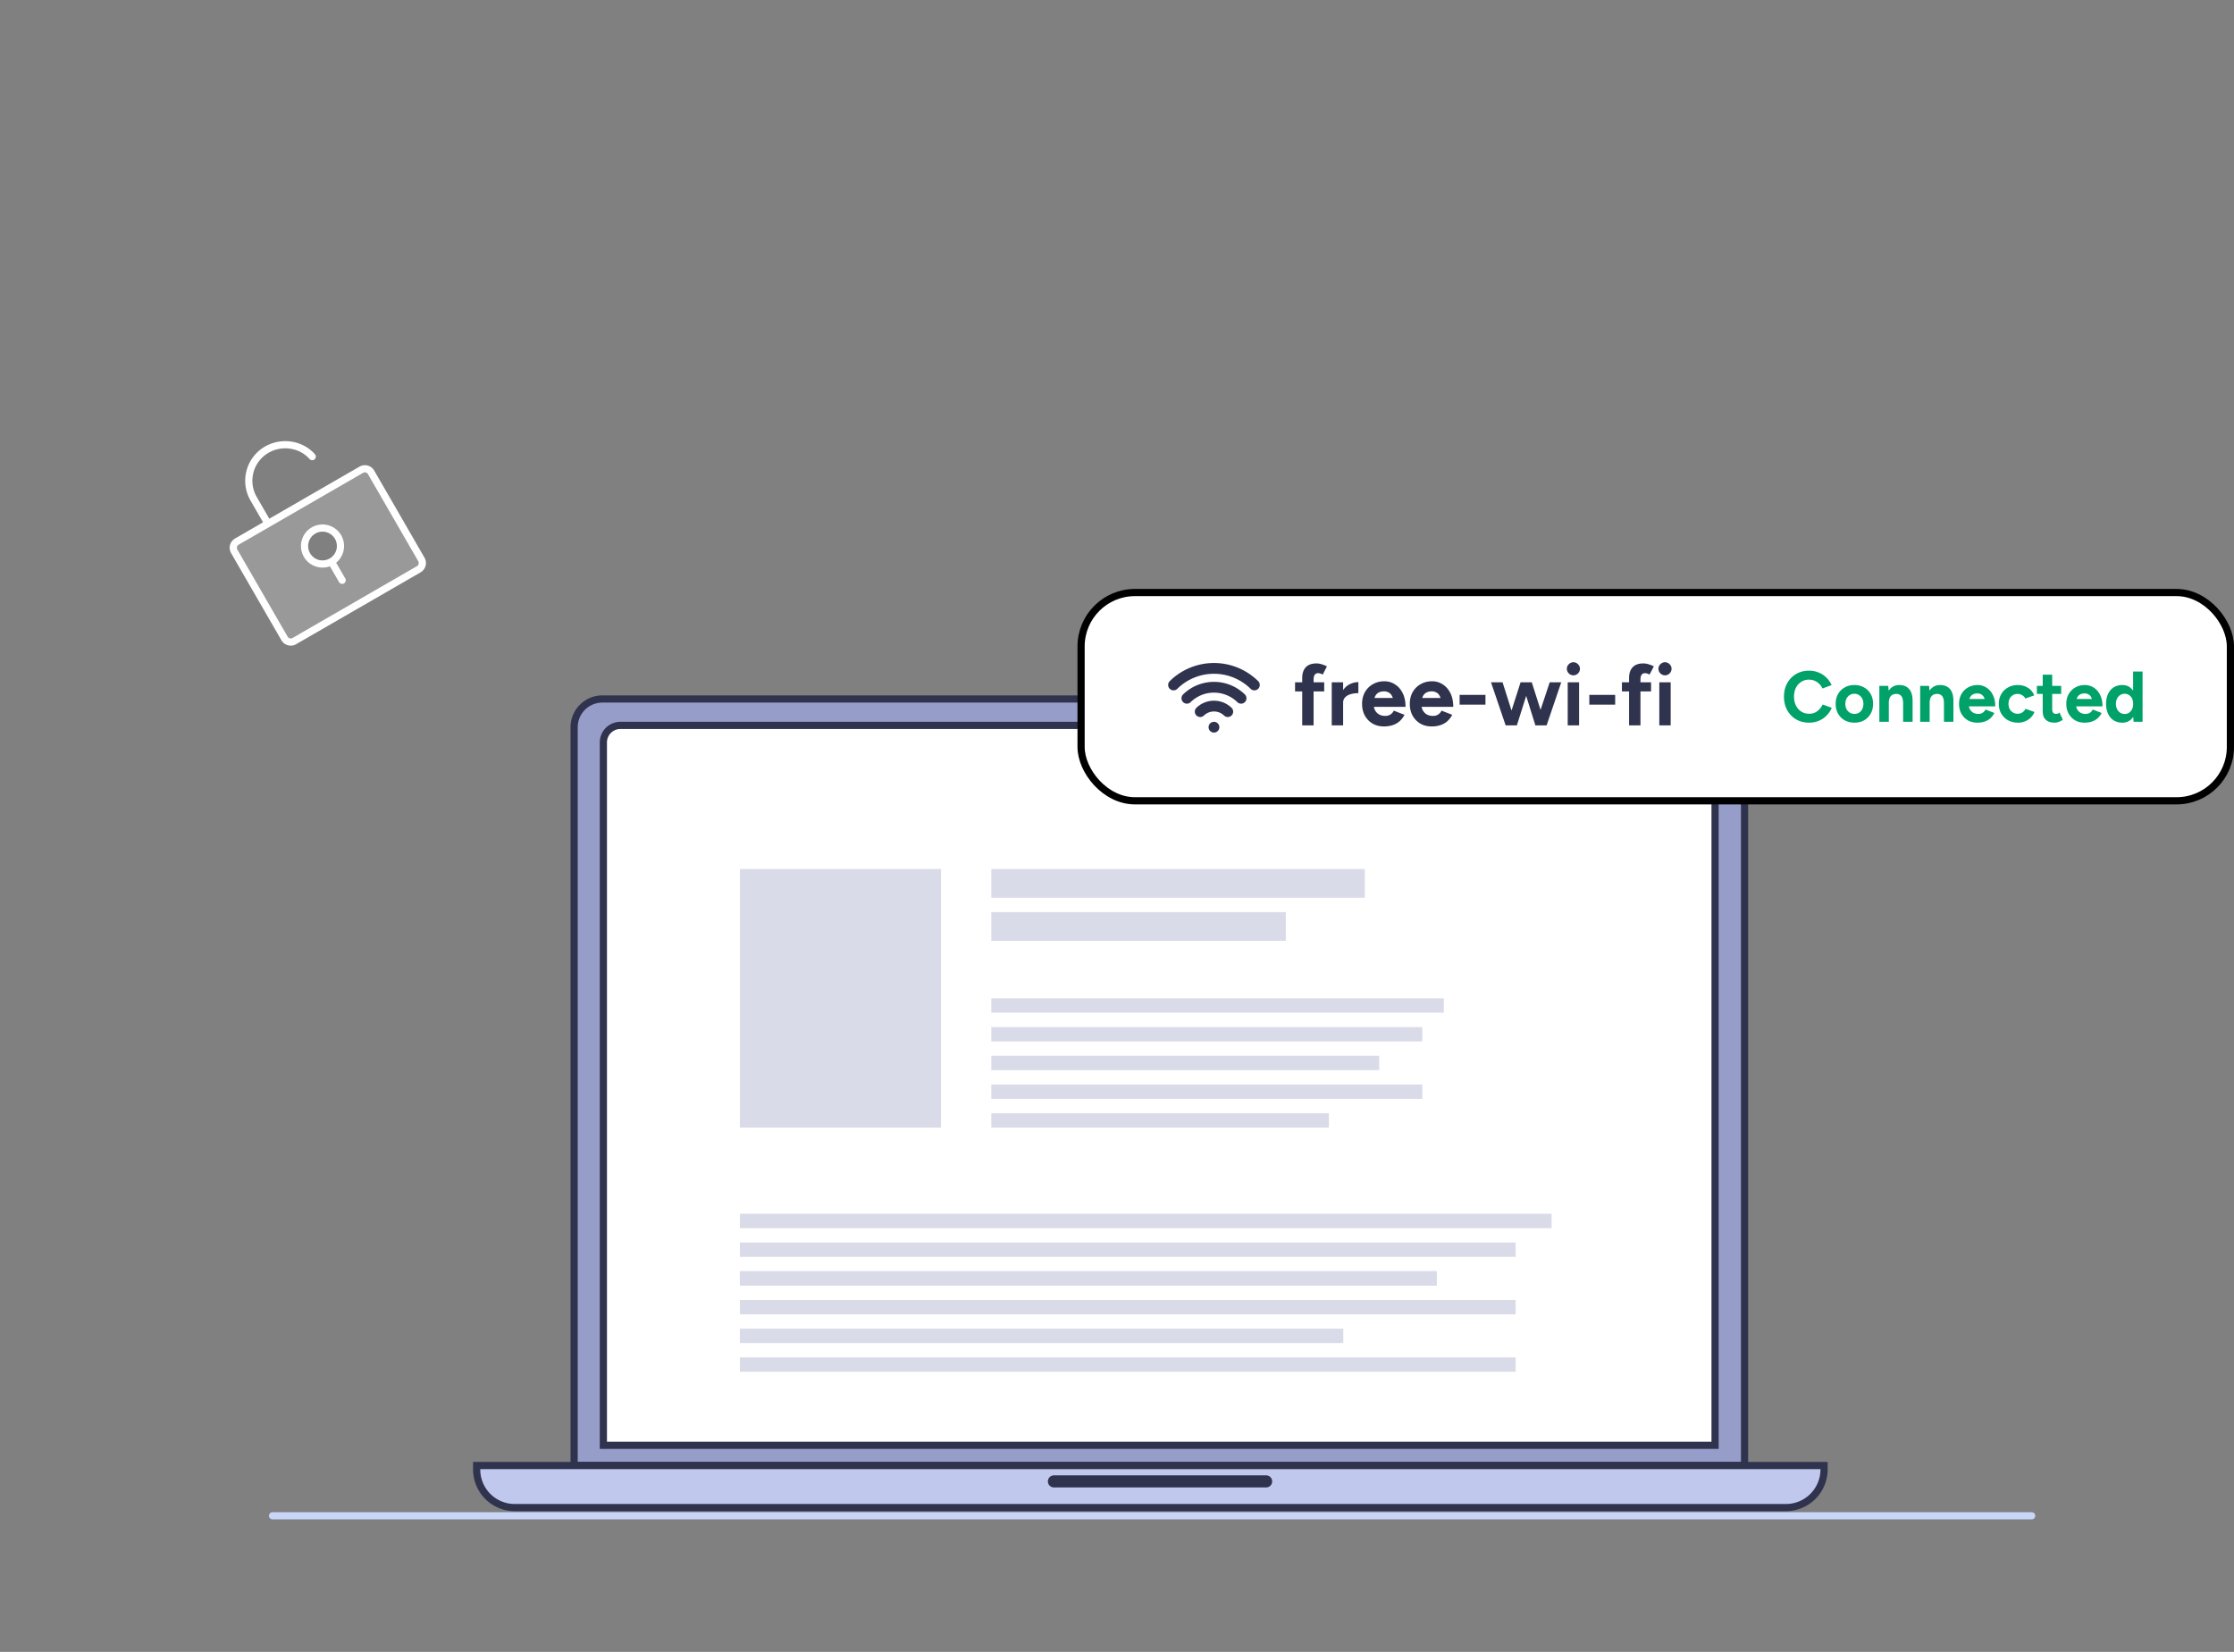 <svg xmlns="http://www.w3.org/2000/svg" width="311" height="230" fill="none"><rect width="100%" height="100%" fill="#808080" stroke="none"/><path stroke="#CAD6F8" stroke-linecap="round" stroke-linejoin="round" stroke-miterlimit="10" d="M282.832 211.049H37.938"/><path fill="#969DC8" stroke="#30334E" stroke-linecap="round" stroke-miterlimit="10" d="M242.863 204.053H79.926V101.256a3.937 3.937 0 0 1 3.933-3.934H238.93a3.936 3.936 0 0 1 3.933 3.934v102.797Z"/><path fill="#fff" stroke="#30334E" stroke-linecap="round" stroke-miterlimit="10" d="M238.757 201.237H83.997v-97.866a2.37 2.37 0 0 1 2.37-2.371h150.019a2.37 2.37 0 0 1 2.371 2.371v97.866Z"/><path fill="#D9DBE9" d="M103 121h28v36h-28zM138 121h52v4h-52zM138 127h41v4h-41zM138 139h63v2h-63zM138 143h60v2h-60zM138 147h54v2h-54zM138 151h60v2h-60zM138 155h47v2h-47zM103 169h113v2H103zM103 173h108v2H103zM103 177h97v2h-97z"/><path fill="#D9DBE9" d="M103 177h97v2h-97zM103 181h108v2H103zM103 189h108v2H103zM103 185h84v2h-84z"/><path fill="#C0C9ED" stroke="#30334E" stroke-linecap="round" stroke-miterlimit="10" d="M248.624 209.908H71.66a5.298 5.298 0 0 1-5.3-5.301v-.554h187.57v.554a5.31 5.31 0 0 1-5.306 5.301Z"/><path fill="#30334E" d="M176.302 205.421H146.72a.84.84 0 1 0 0 1.682h29.582a.842.842 0 0 0 0-1.682Z"/><rect width="160" height="29" x="150.5" y="82.5" fill="#fff" rx="7.5"/><g clip-path="url(#a)"><path stroke="#30334E" stroke-linecap="round" stroke-linejoin="round" stroke-width="1.5" d="M167.082 99.084a2.772 2.772 0 0 1 3.839 0M165.227 97.224a5.402 5.402 0 0 1 7.546 0"/><path stroke="#30334E" stroke-linecap="round" stroke-linejoin="round" stroke-width="1.5" d="M163.371 95.37a8.016 8.016 0 0 1 11.255 0"/><path fill="#30334E" d="M169 102a.75.75 0 1 0 0-1.5.75.75 0 0 0 0 1.5Z"/></g><path fill="#30334E" d="M181.284 101v-6.6c0-.64.164-1.136.492-1.488.328-.36.828-.54 1.5-.54.232 0 .476.04.732.12.264.08.504.176.72.288l-.588 1.14a2.312 2.312 0 0 0-.348-.144.985.985 0 0 0-.288-.048c-.216 0-.376.076-.48.228-.104.144-.156.38-.156.708V101h-1.584Zm-.996-4.728V95h4.056v1.272h-4.056Zm6.223 1.572c0-.648.124-1.184.372-1.608.256-.424.58-.74.972-.948.4-.208.816-.312 1.248-.312v1.536c-.368 0-.716.044-1.044.132-.32.088-.58.232-.78.432-.2.2-.3.456-.3.768h-.468ZM185.395 101v-6h1.584v6h-1.584Zm7.259.144c-.592 0-1.116-.132-1.572-.396a2.954 2.954 0 0 1-1.08-1.116c-.256-.472-.384-1.016-.384-1.632 0-.616.132-1.16.396-1.632.272-.472.64-.84 1.104-1.104.472-.272 1.012-.408 1.62-.408.52 0 1 .14 1.44.42.448.272.808.676 1.08 1.212.272.528.408 1.172.408 1.932h-1.608c.008-.528-.048-.948-.168-1.26-.112-.32-.272-.548-.48-.684a1.254 1.254 0 0 0-.732-.216c-.312 0-.576.064-.792.192-.216.128-.38.324-.492.588-.104.256-.156.592-.156 1.008 0 .36.072.66.216.9.144.24.336.424.576.552.24.12.504.18.792.18.312 0 .564-.068.756-.204.2-.136.352-.312.456-.528l1.488.576a2.974 2.974 0 0 1-.66.876c-.264.24-.58.424-.948.552a3.825 3.825 0 0 1-1.26.192Zm-2.004-2.724.012-1.236h4.224v1.236h-4.236Zm8.648 2.724c-.592 0-1.116-.132-1.572-.396a2.954 2.954 0 0 1-1.08-1.116c-.256-.472-.384-1.016-.384-1.632 0-.616.132-1.16.396-1.632.272-.472.64-.84 1.104-1.104.472-.272 1.012-.408 1.62-.408.52 0 1 .14 1.44.42.448.272.808.676 1.08 1.212.272.528.408 1.172.408 1.932h-1.608c.008-.528-.048-.948-.168-1.26-.112-.32-.272-.548-.48-.684a1.254 1.254 0 0 0-.732-.216c-.312 0-.576.064-.792.192-.216.128-.38.324-.492.588-.104.256-.156.592-.156 1.008 0 .36.072.66.216.9.144.24.336.424.576.552.24.12.504.18.792.18.312 0 .564-.068.756-.204.2-.136.352-.312.456-.528l1.488.576a2.974 2.974 0 0 1-.66.876c-.264.24-.58.424-.948.552a3.825 3.825 0 0 1-1.26.192Zm-2.004-2.724.012-1.236h4.224v1.236h-4.236Zm5.901-.312v-1.356h3.6v1.356h-3.6Zm10.55 2.892 1.992-6h1.608l-2.04 6h-1.56Zm-3.984 0 1.92-6h1.38l-1.896 6h-1.404Zm-.156 0-2.04-6h1.608l1.908 6h-1.476Zm4.14 0-1.872-6h1.368l1.908 6h-1.404Zm4.5 0v-6h1.584v6h-1.584Zm.792-6.972a.893.893 0 0 1-.636-.264.887.887 0 0 1-.276-.648c0-.248.092-.46.276-.636a.874.874 0 0 1 1.272 0 .848.848 0 0 1 .276.636.887.887 0 0 1-.276.648.867.867 0 0 1-.636.264Zm2.216 4.08v-1.356h3.6v1.356h-3.6Zm5.535 2.892v-6.6c0-.64.164-1.136.492-1.488.328-.36.828-.54 1.5-.54.232 0 .476.04.732.12.264.08.504.176.72.288l-.588 1.14a2.312 2.312 0 0 0-.348-.144.985.985 0 0 0-.288-.048c-.216 0-.376.076-.48.228-.104.144-.156.38-.156.708V101h-1.584Zm-.996-4.728V95h4.056v1.272h-4.056Zm5.203 4.728v-6h1.584v6h-1.584Zm.792-6.972a.893.893 0 0 1-.636-.264.887.887 0 0 1-.276-.648c0-.248.092-.46.276-.636a.874.874 0 0 1 1.272 0 .848.848 0 0 1 .276.636.887.887 0 0 1-.276.648.867.867 0 0 1-.636.264Z"/><path fill="#01A26A" d="M251.85 100.62c-.68 0-1.283-.153-1.81-.46a3.36 3.36 0 0 1-1.24-1.28c-.3-.547-.45-1.173-.45-1.88 0-.707.15-1.33.45-1.87.3-.547.71-.973 1.23-1.28.527-.313 1.13-.47 1.81-.47.48 0 .927.087 1.34.26a3.21 3.21 0 0 1 1.08.71c.313.3.553.647.72 1.04l-1.27.47a2.081 2.081 0 0 0-.45-.64 1.97 1.97 0 0 0-.64-.43c-.24-.107-.5-.16-.78-.16-.407 0-.77.103-1.09.31-.313.2-.56.477-.74.83-.173.353-.26.763-.26 1.23 0 .467.09.88.27 1.24.18.353.43.633.75.84.32.2.687.3 1.1.3.287 0 .547-.053.78-.16.24-.113.45-.267.63-.46.187-.193.337-.417.45-.67l1.27.46a3.273 3.273 0 0 1-.72 1.08 3.259 3.259 0 0 1-1.08.73 3.46 3.46 0 0 1-1.35.26Zm6.316 0c-.507 0-.96-.11-1.36-.33a2.498 2.498 0 0 1-.93-.93c-.22-.393-.33-.847-.33-1.36 0-.513.11-.967.33-1.36.22-.393.527-.7.92-.92.393-.227.843-.34 1.35-.34.513 0 .967.113 1.36.34.393.22.7.527.92.92.22.393.33.847.33 1.36 0 .513-.11.967-.33 1.36-.22.393-.527.703-.92.93-.387.22-.833.33-1.34.33Zm0-1.22c.247 0 .463-.06.65-.18s.33-.283.43-.49c.107-.213.16-.457.16-.73 0-.273-.053-.513-.16-.72a1.217 1.217 0 0 0-.45-.5 1.175 1.175 0 0 0-.65-.18c-.24 0-.457.06-.65.18-.187.12-.333.287-.44.5-.107.207-.16.447-.16.72 0 .273.053.517.16.73a1.224 1.224 0 0 0 1.11.67Zm3.461 1.1v-5h1.24l.08.92v4.08h-1.32Zm3.31 0v-2.56l1.32-.3v2.86h-1.32Zm0-2.56c0-.34-.04-.603-.12-.79a.76.76 0 0 0-.32-.4.913.913 0 0 0-.49-.13c-.34-.007-.604.097-.79.31-.18.213-.27.53-.27.95h-.44c0-.533.076-.983.23-1.35.16-.373.38-.657.66-.85.28-.2.61-.3.99-.3.606 0 1.07.187 1.39.56.326.367.486.933.48 1.7l-1.32.3Zm2.373 2.56v-5h1.24l.08.92v4.08h-1.32Zm3.31 0v-2.56l1.32-.3v2.86h-1.32Zm0-2.56c0-.34-.04-.603-.12-.79a.755.755 0 0 0-.32-.4.91.91 0 0 0-.49-.13c-.34-.007-.603.097-.79.31-.18.213-.27.53-.27.95h-.44c0-.533.077-.983.23-1.35.16-.373.38-.657.66-.85.28-.2.61-.3.99-.3.607 0 1.07.187 1.39.56.327.367.487.933.48 1.7l-1.32.3Zm4.634 2.68c-.494 0-.93-.11-1.31-.33a2.464 2.464 0 0 1-.9-.93c-.214-.393-.32-.847-.32-1.36 0-.513.11-.967.33-1.36.226-.393.533-.7.92-.92.393-.227.843-.34 1.35-.34.433 0 .833.117 1.2.35.373.227.673.563.9 1.01.226.44.34.977.34 1.61h-1.34c.006-.44-.04-.79-.14-1.05-.094-.267-.227-.457-.4-.57a1.047 1.047 0 0 0-.61-.18c-.26 0-.48.053-.66.16a1 1 0 0 0-.41.49c-.087.213-.13.493-.13.84 0 .3.06.55.18.75.12.2.28.353.48.46.2.1.42.15.66.15.26 0 .47-.057.63-.17a1.11 1.11 0 0 0 .38-.44l1.24.48a2.49 2.49 0 0 1-.55.73c-.22.2-.484.353-.79.46-.307.107-.657.16-1.05.16Zm-1.67-2.27.01-1.03h3.52v1.03h-3.53Zm7.357 2.27c-.52 0-.983-.11-1.39-.33a2.453 2.453 0 0 1-.95-.93c-.227-.4-.34-.853-.34-1.36 0-.513.113-.967.34-1.36.227-.393.54-.7.94-.92.4-.227.86-.34 1.38-.34.5 0 .957.123 1.37.37.413.247.713.603.9 1.07l-1.24.44a1.043 1.043 0 0 0-.44-.46c-.193-.12-.41-.18-.65-.18-.247 0-.463.06-.65.18a1.18 1.18 0 0 0-.44.48c-.107.207-.16.447-.16.72 0 .273.053.513.16.72.107.2.257.36.45.48s.413.18.66.18c.24 0 .457-.063.65-.19.2-.127.347-.293.44-.5l1.25.44a2.28 2.28 0 0 1-.91 1.1 2.49 2.49 0 0 1-1.37.39Zm5.109 0c-.553 0-.973-.137-1.26-.41-.28-.273-.42-.663-.42-1.17v-5.1h1.32v4.81c0 .213.047.377.14.49.093.107.23.16.41.16.067 0 .14-.013.22-.04.08-.033.163-.08.25-.14l.46.99c-.16.12-.34.217-.54.29-.193.08-.387.12-.58.12Zm-2.49-4V95.5h3.38v1.12h-3.38Zm6.625 4c-.493 0-.93-.11-1.31-.33a2.464 2.464 0 0 1-.9-.93c-.213-.393-.32-.847-.32-1.36 0-.513.11-.967.33-1.36.227-.393.534-.7.92-.92.394-.227.844-.34 1.35-.34.434 0 .834.117 1.2.35.374.227.674.563.9 1.01.227.44.34.977.34 1.61h-1.34c.007-.44-.04-.79-.14-1.05-.093-.267-.226-.457-.4-.57a1.043 1.043 0 0 0-.61-.18c-.26 0-.48.053-.66.16-.18.107-.316.27-.41.49-.086.213-.13.493-.13.84 0 .3.06.55.18.75.12.2.28.353.48.46.2.1.42.15.66.15.26 0 .47-.057.63-.17.167-.113.294-.26.38-.44l1.24.48c-.14.28-.323.523-.55.73-.22.2-.483.353-.79.46-.306.107-.656.16-1.05.16Zm-1.67-2.27.01-1.03h3.52v1.03h-3.53Zm8.508 2.15-.07-.93V93.5h1.32v7h-1.25Zm-1.57.12c-.46 0-.86-.107-1.2-.32a2.126 2.126 0 0 1-.78-.91c-.187-.393-.28-.857-.28-1.39 0-.54.093-1.003.28-1.39.186-.393.446-.697.78-.91.34-.213.74-.32 1.2-.32.42 0 .773.107 1.06.32.293.213.516.517.67.91.153.387.23.85.23 1.39 0 .533-.077.997-.23 1.39-.154.393-.377.697-.67.91-.287.213-.64.32-1.06.32Zm.34-1.21c.226 0 .426-.06.6-.18.18-.12.32-.287.42-.5a1.7 1.7 0 0 0 .15-.73 1.7 1.7 0 0 0-.15-.73c-.1-.213-.24-.377-.42-.49a1.047 1.047 0 0 0-.61-.18c-.24 0-.45.06-.63.18-.18.113-.324.277-.43.49-.107.213-.16.457-.16.73 0 .273.053.517.16.73.106.213.25.38.43.5.186.12.4.18.64.18Z"/><rect width="160" height="29" x="150.5" y="82.5" stroke="#000" rx="7.5"/><g clip-path="url(#b)"><path fill="#fff" d="m50.296 65.405-17.32 10a1 1 0 0 0-.367 1.366l7 12.124a1 1 0 0 0 1.366.366l17.32-10a1 1 0 0 0 .367-1.366l-7-12.124a1 1 0 0 0-1.366-.366Zm-4.16 12.794a2.5 2.5 0 1 1-2.5-4.329 2.5 2.5 0 0 1 2.5 4.329Z" opacity=".2"/><path stroke="#fff" stroke-linecap="round" stroke-linejoin="round" d="m50.296 65.405-17.32 10a1 1 0 0 0-.367 1.366l7 12.124a1 1 0 0 0 1.366.366l17.32-10a1 1 0 0 0 .367-1.366l-7-12.124a1 1 0 0 0-1.366-.366ZM37.305 72.905l-2-3.465a5 5 0 0 1 1.83-6.83c2.095-1.209 4.787-.78 6.33.965"/><path stroke="#fff" stroke-linecap="round" stroke-linejoin="round" d="M46.134 78.199a2.5 2.5 0 1 0-2.5-4.33 2.5 2.5 0 0 0 2.5 4.33ZM46.133 78.199l1.5 2.598"/></g><defs><clipPath id="a"><path fill="#fff" d="M162 90h14v14h-14z"/></clipPath><clipPath id="b"><path fill="#fff" d="m22.277 68.878 27.713-16 16 27.713-27.713 16z"/></clipPath></defs></svg>